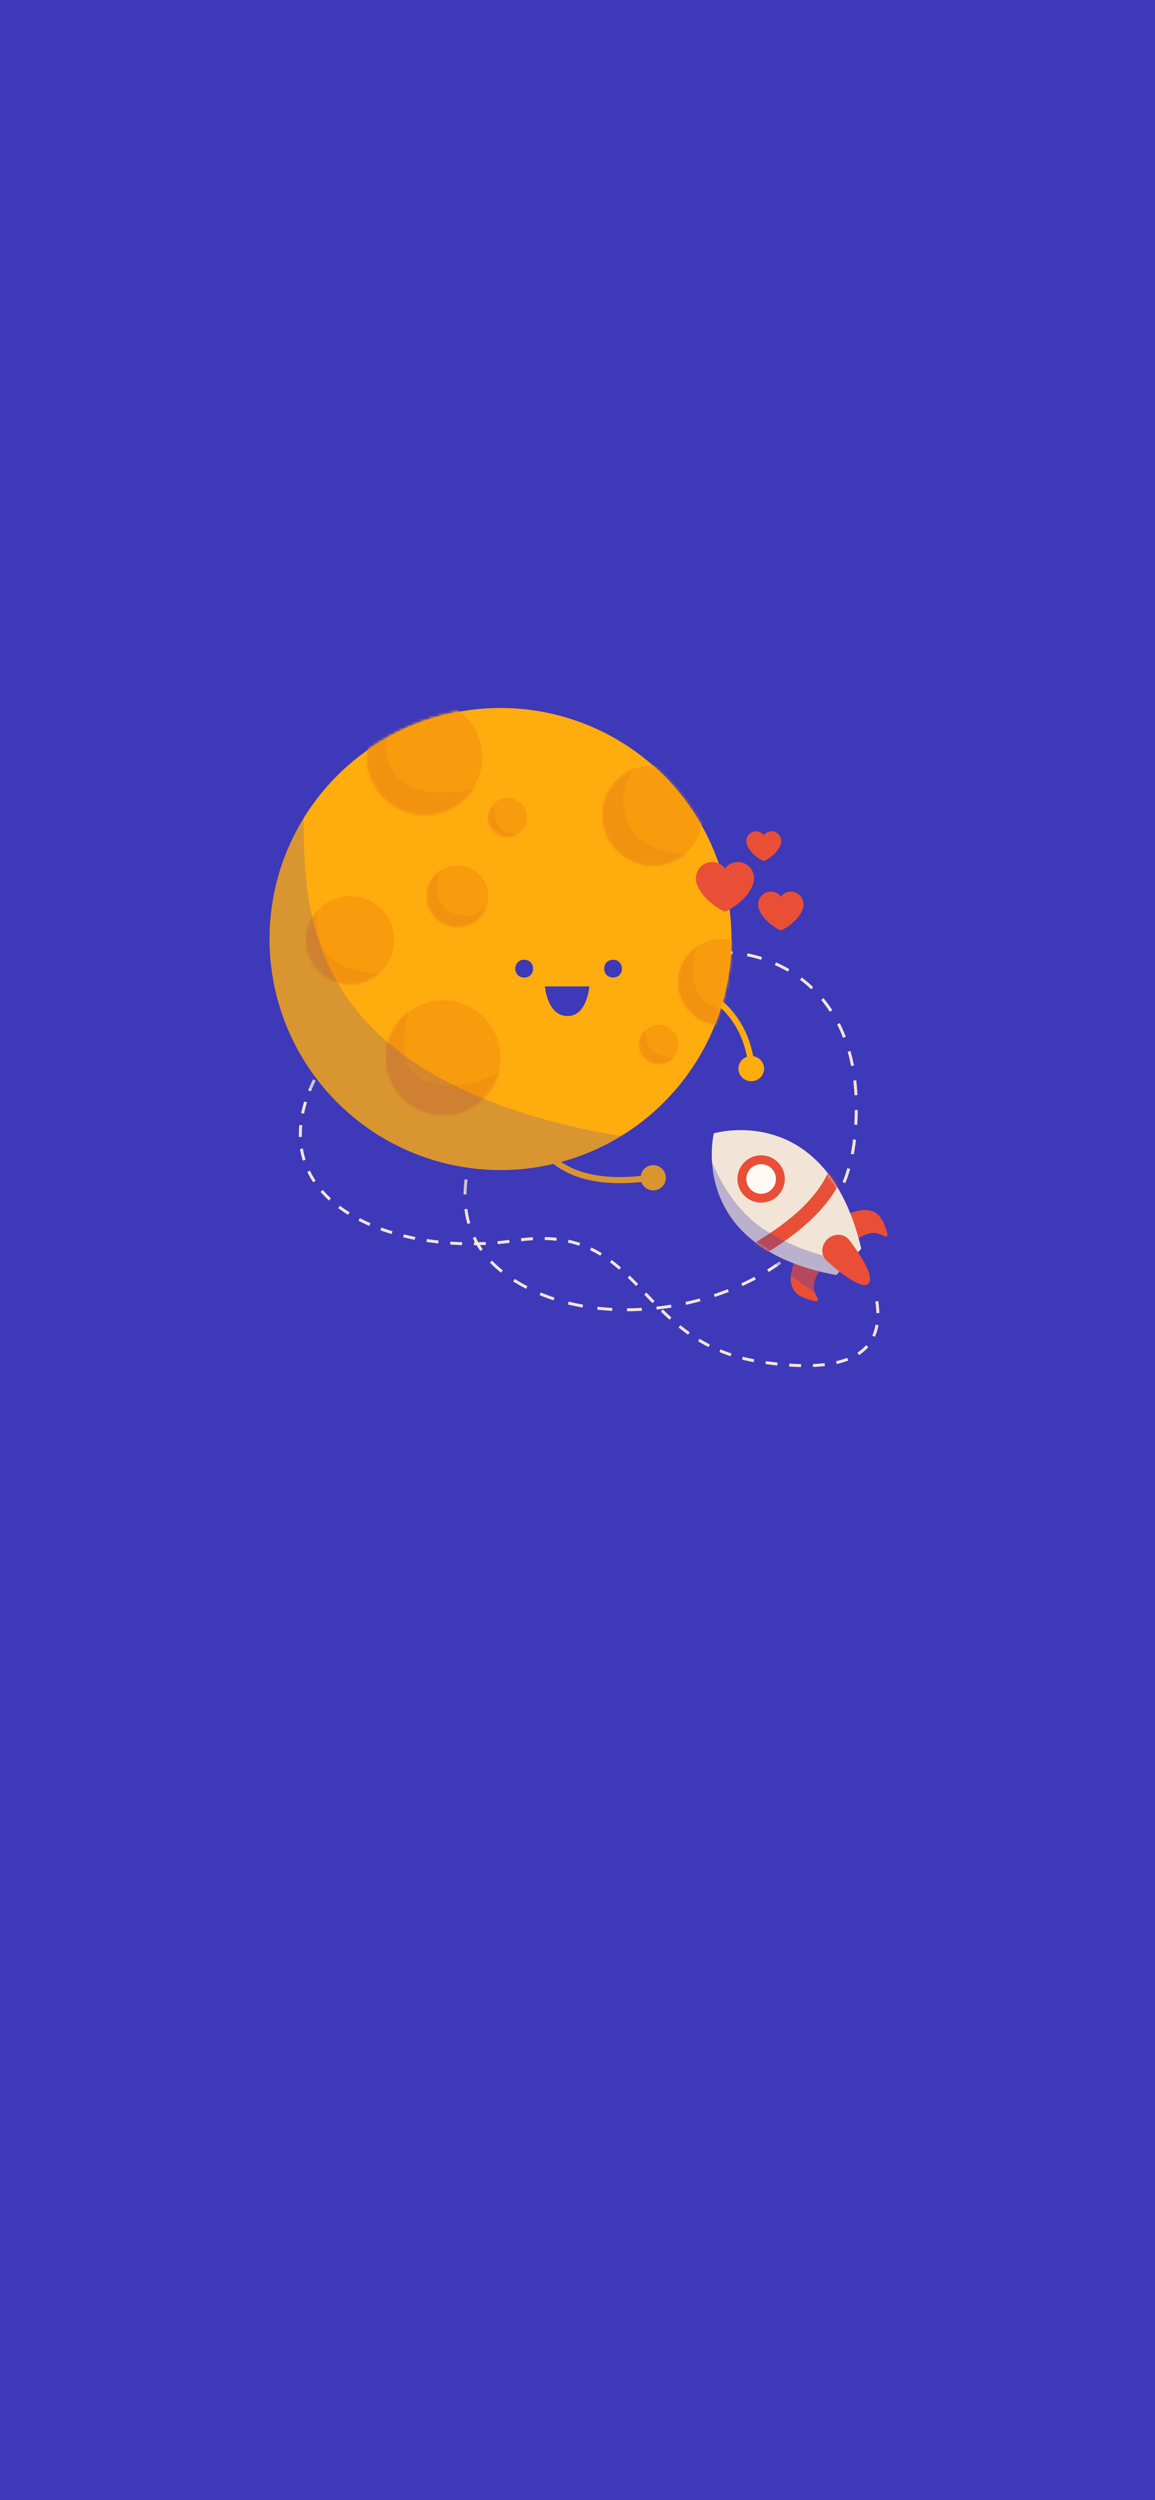 <?xml version="1.0" encoding="UTF-8"?>
<svg width="390px" height="844px" viewBox="0 0 390 844" version="1.1" xmlns="http://www.w3.org/2000/svg" xmlns:xlink="http://www.w3.org/1999/xlink">
    <title>set up complete bg</title>
    <defs>
        <circle id="path-1" cx="78" cy="78" r="78"></circle>
        <circle id="path-3" cx="19.327" cy="19.327" r="19.327"></circle>
        <circle id="path-5" cx="19.327" cy="19.327" r="19.327"></circle>
        <circle id="path-7" cx="16.912" cy="16.912" r="16.912"></circle>
        <circle id="path-9" cx="14.841" cy="14.841" r="14.841"></circle>
        <circle id="path-11" cx="6.558" cy="6.558" r="6.558"></circle>
        <circle id="path-13" cx="6.558" cy="6.558" r="6.558"></circle>
        <circle id="path-15" cx="14.496" cy="14.496" r="14.496"></circle>
        <circle id="path-17" cx="10.354" cy="10.354" r="10.354"></circle>
        <circle id="path-19" cx="19.327" cy="19.327" r="19.327"></circle>
        <path d="M5.557,3.148 C5.557,3.148 -9.145,39.901 39.838,56.282 L49.449,48.659 C44.678,-2.791 5.557,3.148 5.557,3.148" id="path-21"></path>
    </defs>
    <g id="set-up-complete-bg" stroke="none" stroke-width="1" fill="none" fill-rule="evenodd">
        <rect fill="#3E39B8" x="0" y="0" width="390" height="844"></rect>
        <g id="bulan-hepi" transform="translate(91, 239)">
            <g id="path" transform="translate(10.41, 81.82)" stroke="#F2E5D7">
                <path d="M194.662,118.474 C197.369,136.452 184.345,143.276 155.59,138.944 C112.457,132.446 116.245,91.43 72.59,97.97 C28.935,104.51 -24.216,81.773 12.023,31.728" id="Path-11" stroke-dasharray="4"></path>
                <path d="M61.679,57.202 C49.131,84.419 54.95,103.626 79.136,114.822 C115.415,131.617 181.088,115.025 187.149,64.413 C193.209,13.801 159.757,1.148 144.304,1.148" id="Path-12" stroke-dasharray="5" transform="translate(121.562, 61.148) rotate(-1) translate(-121.562, -61.148) "></path>
            </g>
            <g id="Path-13">
                <g id="Mask">
                    <path d="M163.341,117.558 C161.403,107.559 156.21,101.526 152.044,98.168 C147.192,94.256 142.736,93.049 142.548,93 L142,94.99 C142.042,95.002 146.274,96.161 150.785,99.821 C156.256,104.263 159.759,110.287 161.232,117.744 C159.545,118.326 158.333,119.897 158.333,121.751 C158.333,124.098 160.273,126 162.666,126 C165.06,126 167,124.098 167,121.751 C167,119.63 165.413,117.876 163.341,117.558" id="Fill-6" fill="#FFAC0E"></path>
                    <g id="Path-5-+-Path-2-+-Path-3-+-Path-4-+-Path-6-Mask">
                        <mask id="mask-2" fill="white">
                            <use xlink:href="#path-1"></use>
                        </mask>
                        <use id="Mask" fill="#FFAC0E" xlink:href="#path-1"></use>
                        <g id="Path-5" mask="url(#mask-2)">
                            <g transform="translate(33.133, -2.761)">
                                <mask id="mask-4" fill="white">
                                    <use xlink:href="#path-3"></use>
                                </mask>
                                <use id="Mask" stroke="none" fill="#F89B0D" fill-rule="evenodd" xlink:href="#path-3"></use>
                                <path d="M-4.128,23.806 C-7.901,13.906 -3.72,6.825 8.417,2.563 C6.155,11.332 5.589,17.215 6.72,20.213 C8.417,24.71 11.735,31.272 25.195,31.272 C34.168,31.272 39.469,29.5 41.097,25.957 C30.738,47.169 19.844,53.702 8.417,45.558 C-8.724,33.34 1.532,38.655 -4.128,23.806 Z" id="Path-5" stroke="none" fill="#F3920F" fill-rule="evenodd" mask="url(#mask-4)"></path>
                            </g>
                        </g>
                        <g id="Path-5" mask="url(#mask-2)">
                            <g transform="translate(33.133, -2.761)">
                                <mask id="mask-6" fill="white">
                                    <use xlink:href="#path-5"></use>
                                </mask>
                                <use id="Mask" stroke="none" fill="#F89B0D" fill-rule="evenodd" xlink:href="#path-5"></use>
                                <path d="M-4.128,23.806 C-7.901,13.906 -3.72,6.825 8.417,2.563 C6.155,11.332 5.589,17.215 6.72,20.213 C8.417,24.71 11.735,31.272 25.195,31.272 C34.168,31.272 39.469,29.5 41.097,25.957 C30.738,47.169 19.844,53.702 8.417,45.558 C-8.724,33.34 1.532,38.655 -4.128,23.806 Z" id="Path-5" stroke="none" fill="#F3920F" fill-rule="evenodd" mask="url(#mask-6)"></path>
                            </g>
                        </g>
                        <g id="Path-2" mask="url(#mask-2)">
                            <g transform="translate(112.513, 19.327)">
                                <mask id="mask-8" fill="white">
                                    <use xlink:href="#path-7"></use>
                                </mask>
                                <use id="Mask" stroke="none" fill="#F89B0D" fill-rule="evenodd" xlink:href="#path-7"></use>
                                <path d="M11.044,0 C8.283,4.08 6.903,7.918 6.903,11.516 C6.903,16.912 9.544,23.989 15.385,26.92 C19.279,28.875 24.274,29.864 30.372,29.888 C21.565,42.137 10.742,42.137 -2.1,29.888 C-14.941,17.64 -10.559,7.677 11.044,0 Z" id="Path-2" stroke="none" fill="#F3920F" fill-rule="evenodd" mask="url(#mask-8)"></path>
                            </g>
                        </g>
                        <g id="Path-3" mask="url(#mask-2)">
                            <g transform="translate(12.425, 63.504)">
                                <mask id="mask-10" fill="white">
                                    <use xlink:href="#path-9"></use>
                                </mask>
                                <use id="Mask" stroke="none" fill="#F89B0D" fill-rule="evenodd" xlink:href="#path-9"></use>
                                <path d="M3.564,4.832 C3.316,9.706 3.959,13.732 5.496,16.91 C7.8,21.677 10.968,23.219 15.088,24.464 C17.836,25.294 21.319,26.022 25.54,26.648 C12.788,35.721 3.359,36.189 -2.749,28.053 C-3.647,26.857 -4.359,25.66 -4.884,24.464 C-6.915,19.838 -4.099,13.294 3.564,4.832 Z" id="Path-3" stroke="none" fill="#F3920F" fill-rule="evenodd" mask="url(#mask-10)"></path>
                            </g>
                        </g>
                        <g id="Path-3" mask="url(#mask-2)">
                            <g transform="translate(73.858, 30.372)">
                                <mask id="mask-12" fill="white">
                                    <use xlink:href="#path-11"></use>
                                </mask>
                                <use id="Mask" stroke="none" fill="#F89B0D" fill-rule="evenodd" xlink:href="#path-11"></use>
                                <path d="M1.968,2.761 C1.857,4.966 2.143,6.787 2.826,8.225 C3.85,10.382 5.258,11.079 7.089,11.642 C8.31,12.018 9.859,12.347 11.735,12.63 C6.067,16.735 1.876,16.946 -0.838,13.266 C-1.238,12.725 -1.554,12.184 -1.787,11.642 C-2.69,9.549 -1.438,6.589 1.968,2.761 Z" id="Path-3" stroke="none" fill="#F3920F" fill-rule="evenodd" mask="url(#mask-12)"></path>
                            </g>
                        </g>
                        <g id="Path-3" mask="url(#mask-2)">
                            <g transform="translate(124.938, 106.991)">
                                <mask id="mask-14" fill="white">
                                    <use xlink:href="#path-13"></use>
                                </mask>
                                <use id="Mask" stroke="none" fill="#F89B0D" fill-rule="evenodd" xlink:href="#path-13"></use>
                                <path d="M1.968,1.381 C1.857,3.585 2.143,5.407 2.826,6.844 C3.85,9.001 5.258,9.699 7.089,10.262 C8.31,10.637 9.859,10.967 11.735,11.25 C6.067,15.354 1.876,15.566 -0.838,11.885 C-1.238,11.344 -1.554,10.803 -1.787,10.262 C-2.69,8.169 -1.438,5.208 1.968,1.381 Z" id="Path-3" stroke="none" fill="#F3920F" fill-rule="evenodd" mask="url(#mask-14)"></path>
                            </g>
                        </g>
                        <g id="Path-4" mask="url(#mask-2)">
                            <g transform="translate(138.053, 78)">
                                <mask id="mask-16" fill="white">
                                    <use xlink:href="#path-15"></use>
                                </mask>
                                <use id="Mask" stroke="none" fill="#F89B0D" fill-rule="evenodd" xlink:href="#path-15"></use>
                                <path d="M6.369,1.507 C4.859,7.388 4.488,11.717 5.254,14.496 C6.404,18.663 8.259,22.343 16.028,24.009 C21.207,25.119 26.501,22.674 31.911,16.674 C19.922,39.689 10.037,45.676 2.255,34.634 C-5.526,23.592 -4.155,12.55 6.369,1.507 Z" id="Path-4" stroke="none" fill="#F3920F" fill-rule="evenodd" mask="url(#mask-16)"></path>
                            </g>
                        </g>
                        <g id="Path-4" mask="url(#mask-2)">
                            <g transform="translate(53.15, 53.15)">
                                <mask id="mask-18" fill="white">
                                    <use xlink:href="#path-17"></use>
                                </mask>
                                <use id="Mask" stroke="none" fill="#F89B0D" fill-rule="evenodd" xlink:href="#path-17"></use>
                                <path d="M4.444,0.69 C3.36,4.908 3.094,8.013 3.644,10.006 C4.469,12.995 5.801,15.634 11.377,16.829 C15.095,17.625 18.895,15.872 22.779,11.568 C14.172,28.075 7.077,32.369 1.491,24.449 C-4.095,16.53 -3.111,8.61 4.444,0.69 Z" id="Path-4" stroke="none" fill="#F3920F" fill-rule="evenodd" mask="url(#mask-18)"></path>
                            </g>
                        </g>
                        <g id="Path-6" mask="url(#mask-2)">
                            <g transform="translate(39.345, 98.708)">
                                <mask id="mask-20" fill="white">
                                    <use xlink:href="#path-19"></use>
                                </mask>
                                <use id="Mask" stroke="none" fill="#F89B0D" fill-rule="evenodd" xlink:href="#path-19"></use>
                                <path d="M8.303,0.69 C5.037,12.146 5.368,20.104 9.295,24.565 C15.186,31.257 28.969,28.242 33.812,26.404 C37.041,25.178 39.014,24.025 39.733,22.945 C50.069,45.431 42.748,51.804 17.771,42.063 C-7.207,32.323 -10.362,18.532 8.303,0.69 Z" id="Path-6" stroke="none" fill="#F3920F" fill-rule="evenodd" mask="url(#mask-20)"></path>
                            </g>
                        </g>
                    </g>
                    <path d="M93,94 C93,94 93.73,103.851 100.5,103.998 C107.27,104.146 108,94 108,94 L93,94 Z" id="Fill-194" fill="#3E39B8"></path>
                    <path d="M86,85 C82.003,85 81.997,91 86,91 C89.997,91 90.003,85 86,85 Z" id="Fill-195" fill="#3E39B8"></path>
                    <path d="M116,91 C119.997,91 120.003,85 116,85 C112.003,85 111.997,91 116,91" id="Fill-196" fill="#3E39B8"></path>
                    <path d="M116.748,165.67 C105.532,159.169 98.888,151.663 96.988,143.331 C94.708,133.33 100.286,125.573 100.343,125.496 L99.51,124.882 L98.677,124.267 C98.423,124.611 92.487,132.82 94.963,143.756 C96.984,152.683 103.959,160.646 115.705,167.459 C115.596,167.836 115.534,168.235 115.534,168.648 C115.534,171.005 117.444,172.915 119.8,172.915 C122.155,172.915 124.065,171.005 124.065,168.648 C124.065,166.291 122.155,164.381 119.8,164.381 C118.603,164.381 117.522,164.875 116.748,165.67 Z" id="Fill-5" fill="#FFAC0E" transform="translate(109.213, 148.591) rotate(-36) translate(-109.213, -148.591) "></path>
                </g>
                <path d="M-3.18,33.929 C2.888,61.075 3.961,100.087 44.051,122.026 C84.142,143.966 150.246,138.552 176.86,129.826 C187.014,126.496 161.828,141.909 101.303,176.063 L-9.124,129.46 C-9.207,47.676 -7.225,15.833 -3.18,33.929 Z" fill="#3E39B8" opacity="0.199" transform="translate(84.961, 102.537) rotate(11) translate(-84.961, -102.537) "></path>
            </g>
            <g id="roket-wush" transform="translate(147.951, 137.286)">
                <path d="M30.011,47.981 C26.67,55.359 27.575,60.004 32.726,61.917 C40.453,64.786 35.858,61.424 35.858,58.409 C35.858,56.399 36.597,54.339 38.075,52.228 L30.011,47.981 Z" id="Path-7" fill="#E94F37"></path>
                <path d="M50.02,29.714 C46.679,37.092 47.585,41.737 52.736,43.65 C60.462,46.519 55.867,43.157 55.867,40.142 C55.867,38.132 56.606,36.072 58.085,33.961 L50.02,29.714 Z" id="Path-7" fill="#E94F37" transform="translate(53.067, 37.227) scale(-1, 1) rotate(92) translate(-53.067, -37.227) "></path>
                <g id="Path-10">
                    <g id="Mask">
                        <mask id="mask-22" fill="white">
                            <use xlink:href="#path-21" transform="translate(26.469, 29.61) rotate(-8) translate(-26.469, -29.61) "></use>
                        </mask>
                        <use fill="#F2E5D7" transform="translate(26.469, 29.61) rotate(-8) translate(-26.469, -29.61) " xlink:href="#path-21"></use>
                        <path d="M17.01,45.494 C30.32,37.655 38.979,29.322 42.987,20.494" id="Path-9" stroke="#E94F37" stroke-width="5" mask="url(#mask-22)"></path>
                    </g>
                    <path d="M0.239,26.265 C-3.624,17.402 -3.704,12.749 -9.47686374e-13,12.305 C4.723,25.018 11.406,34.043 20.049,39.381 C28.692,44.719 38.215,48.079 48.617,49.462 L38.58,61.739 C16.883,46.952 4.103,35.127 0.239,26.265 Z" fill="#3E39B8" opacity="0.303"></path>
                </g>
                <circle id="Oval" stroke="#E94F37" stroke-width="3" fill="#FFFAF5" cx="18.049" cy="21.714" r="6.5"></circle>
                <path d="M40.52,41.956 C42.649,40.04 45.808,40.079 47.576,42.043 C47.675,42.153 47.768,42.267 47.854,42.384 L47.87,42.37 C53.939,50.548 56.047,55.472 54.193,57.141 C51.412,59.645 40.495,49.677 40.164,49.309 L40.18,49.295 C40.073,49.197 39.969,49.093 39.87,48.983 C38.101,47.018 38.392,43.872 40.52,41.956 Z" id="Combined-Shape" fill="#E94F37"></path>
            </g>
            <g id="hati" transform="translate(144, 41.641)" fill="#E94F37">
                <path d="M14.151,10.359 C12.377,10.359 10.805,11.209 9.807,12.519 C8.809,11.209 7.238,10.359 5.463,10.359 C2.446,10.359 0,12.806 0,15.826 C0,20.347 5.428,25.056 9.219,26.866 C9.592,27.045 10.023,27.045 10.396,26.866 C14.186,25.056 19.615,20.347 19.615,15.826 C19.615,12.806 17.169,10.359 14.151,10.359" id="Fill-142"></path>
                <path d="M25.504,0 C24.438,0 23.493,0.511 22.894,1.298 C22.294,0.511 21.349,0 20.283,0 C18.47,0 17,1.471 17,3.285 C17,6.002 20.262,8.832 22.54,9.919 C22.764,10.027 23.023,10.027 23.247,9.919 C25.525,8.832 28.787,6.002 28.787,3.285 C28.787,1.471 27.317,0 25.504,0" id="Fill-142"></path>
                <path d="M28.662,22.047 C27.882,21.023 26.654,20.359 25.268,20.359 C22.911,20.359 21,22.271 21,24.63 C21,28.161 25.241,31.841 28.202,33.254 C28.494,33.394 28.83,33.394 29.122,33.254 C32.082,31.841 36.323,28.161 36.323,24.63 C36.323,22.271 34.412,20.359 32.055,20.359 C30.669,20.359 29.441,21.023 28.662,22.047 Z" id="Fill-142"></path>
            </g>
        </g>
    </g>
</svg>